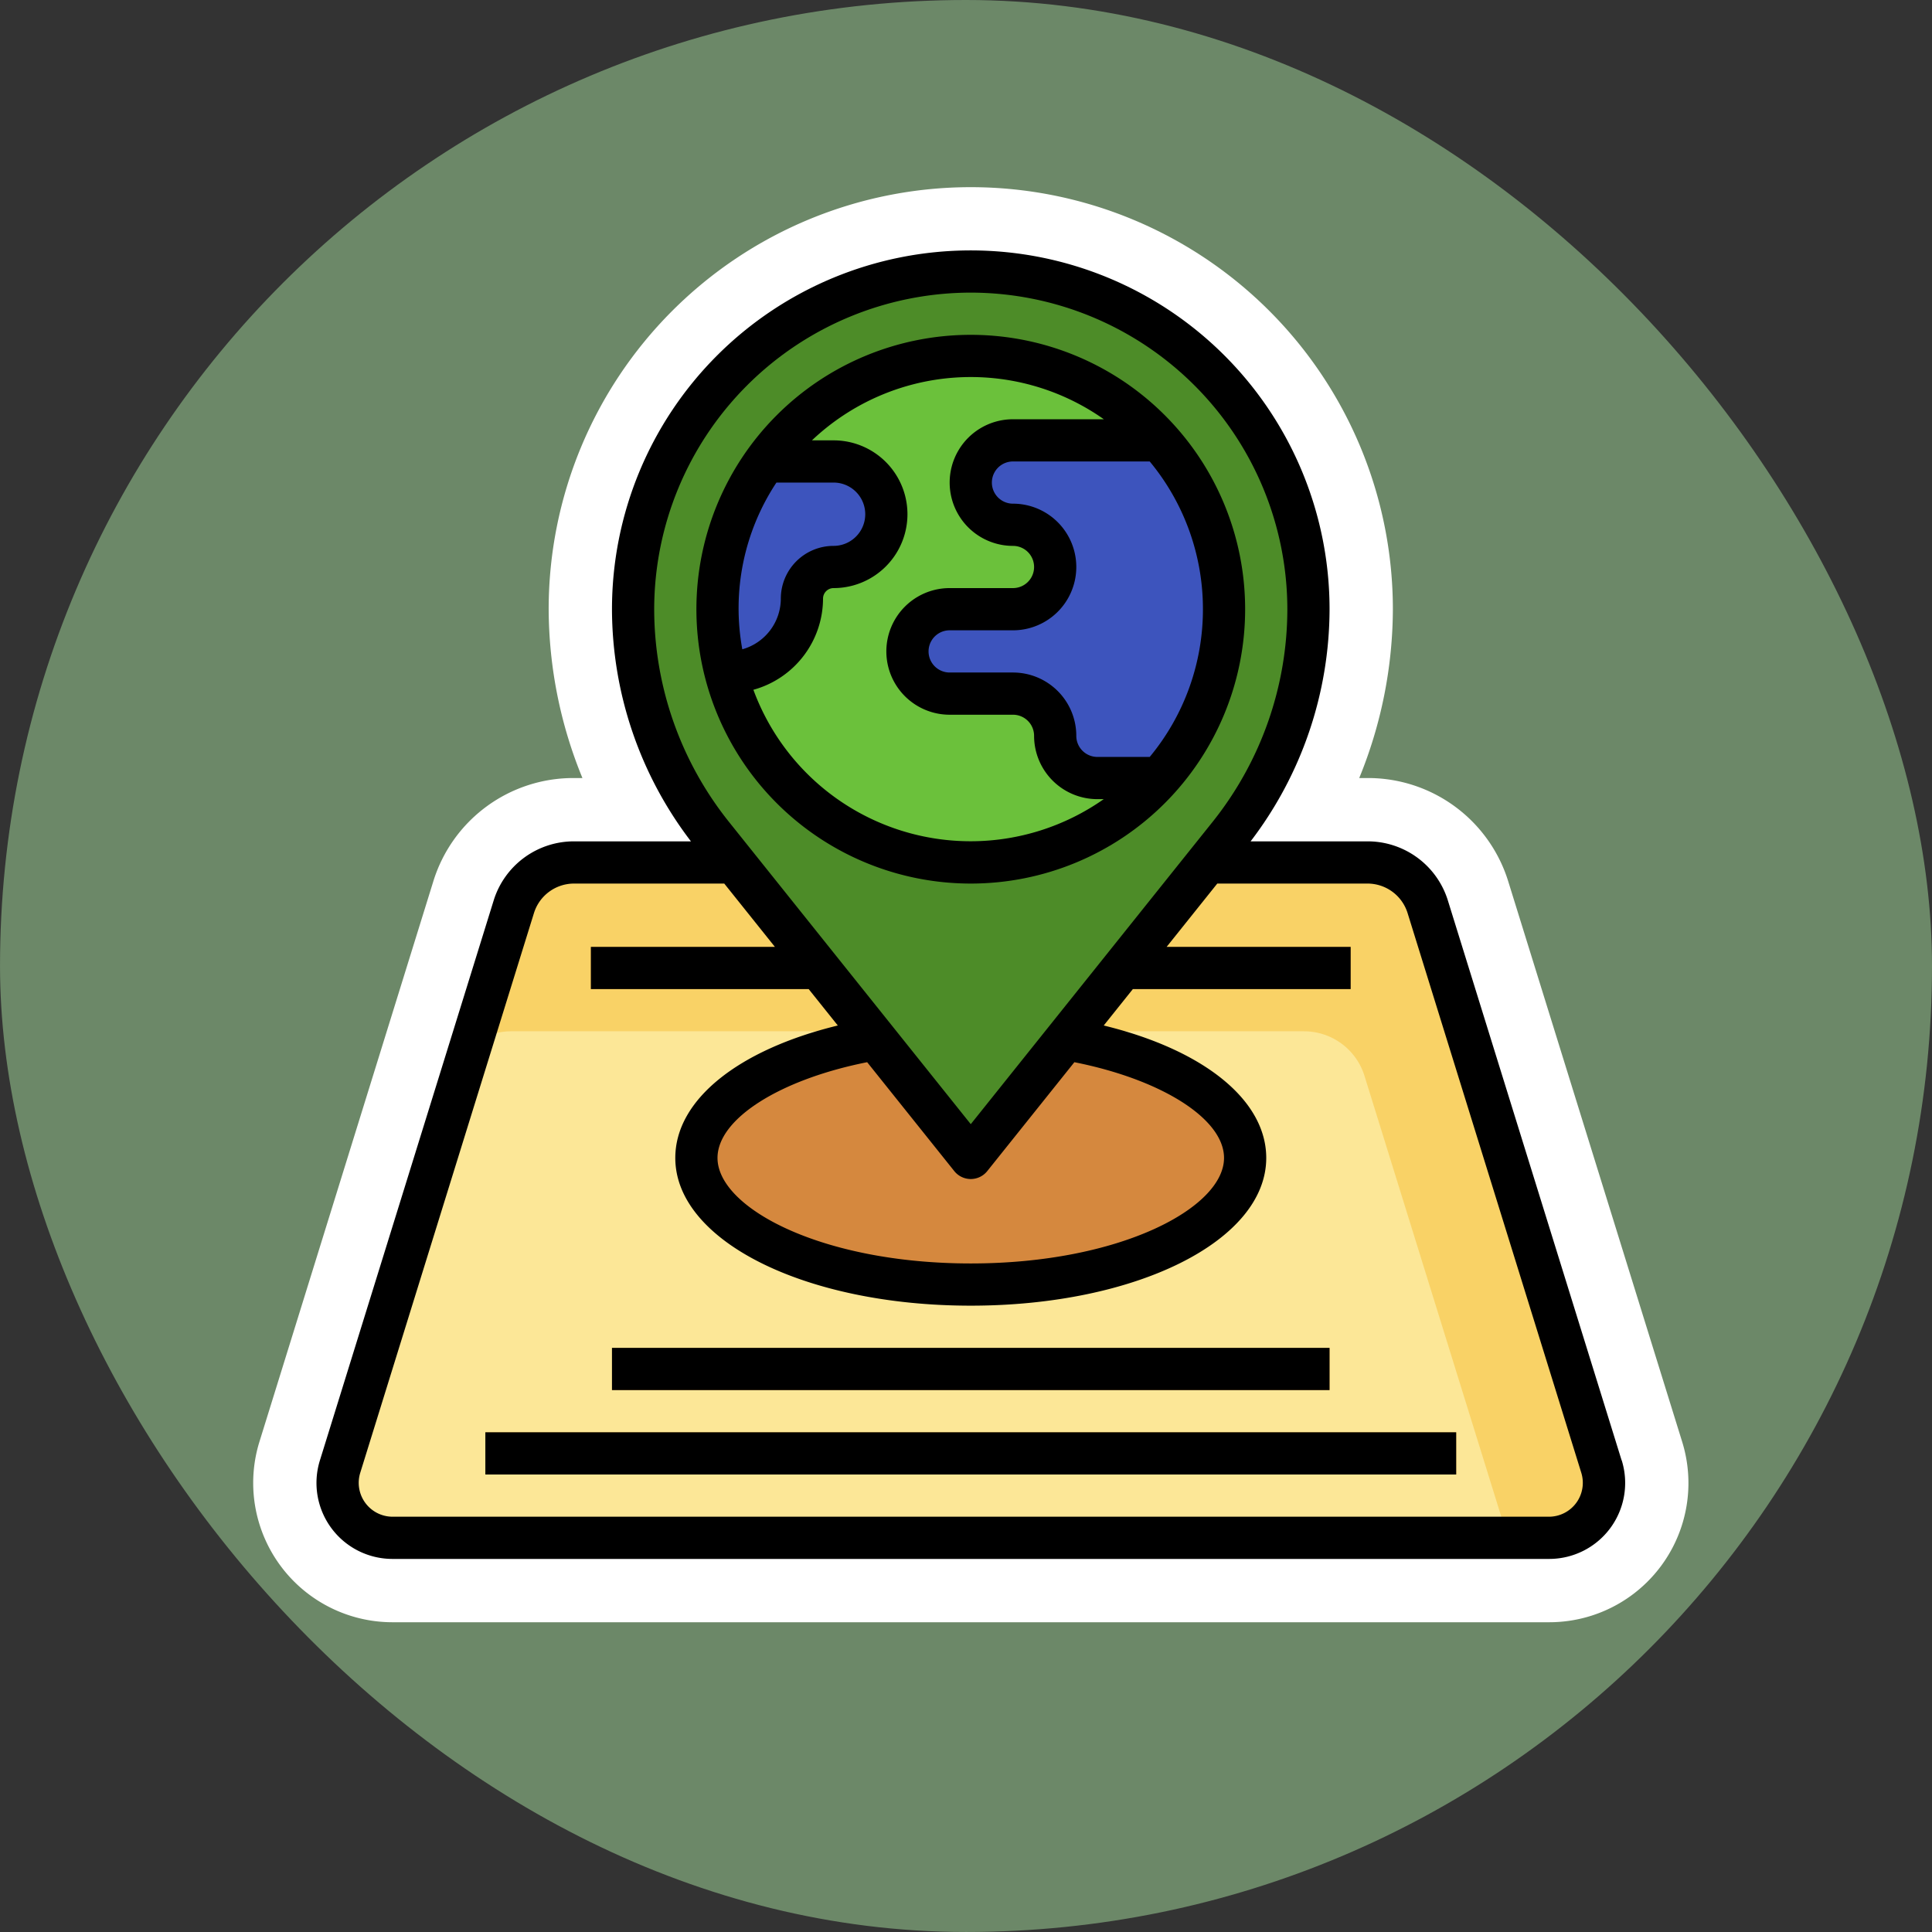 <svg xmlns="http://www.w3.org/2000/svg" width="91.542" height="91.541" viewBox="0 0 91.542 91.541">
  <rect x="0" y="0" width="91.542" height="91.541" fill="#333333" stroke="none"/>
  <g id="Grupo_1100286" data-name="Grupo 1100286" transform="translate(-646 5639.324)">
    <g id="Grupo_1098742" data-name="Grupo 1098742" transform="translate(646 -5639.324)">
      <rect id="Rectángulo_400898" data-name="Rectángulo 400898" width="91.541" height="91.541" rx="45.771" transform="translate(0.001 0)" fill="#769671" opacity="0.859"/>
      <rect id="Rectángulo_400907" data-name="Rectángulo 400907" width="91.541" height="91.541" rx="45.771" transform="translate(0 0)" fill="none"/>
    </g>
    <g id="ubicacion" transform="translate(659.997 -5628.459)">
      <path id="Trazado_875692" data-name="Trazado 875692" d="M43.2,30h7.59a3,3,0,0,1,2.865,2.111l8.228,26.512A2.605,2.605,0,0,1,59.4,62H4.605a2.6,2.6,0,0,1-2.488-3.372l8.228-26.512A3,3,0,0,1,13.21,30H20.8" fill="#f9d266"/>
      <path id="Trazado_875692_-_Contorno" data-name="Trazado 875692 - Contorno" d="M4.594,65A5.6,5.6,0,0,1-1,59.4v-.456l.253-1.207L7.48,31.227A5.969,5.969,0,0,1,13.208,27H20.8v6H13.21L4.982,59.517,59.4,59,50.79,33H43.2V27h7.59a5.972,5.972,0,0,1,5.73,4.222l8.364,26.951L65,59.408A5.6,5.6,0,0,1,59.4,65H4.594Z" fill="#fff"/>
      <path id="Trazado_875693" data-name="Trazado 875693" d="M50.655,40.111A3,3,0,0,0,47.79,38H10.21a2.987,2.987,0,0,0-1.909.7L2.117,58.623A2.6,2.6,0,0,0,4.6,62H57.448Z" fill="#fce797"/>
      <path id="Trazado_875693_-_Contorno" data-name="Trazado 875693 - Contorno" d="M10.21,35H47.79a5.972,5.972,0,0,1,5.73,4.222L61.52,65H4.6A5.6,5.6,0,0,1-1,59.4v-.456l.253-1.212L5.7,36.97l.674-.567A6,6,0,0,1,10.2,35ZM53.388,59.04,47.79,41H10.728L4.982,59.512Z" fill="#fff"/>
      <g id="Grupo_1100284" data-name="Grupo 1100284">
        <path id="Trazado_875694" data-name="Trazado 875694" d="M14,34H26.8v2H14Z" fill="#f0ae42"/>
        <path id="Trazado_875694_-_Contorno" data-name="Trazado 875694 - Contorno" d="M11,31H29.8v8H11Z" fill="#fff"/>
        <path id="Trazado_875695" data-name="Trazado 875695" d="M37.2,34H50v2H37.2Z" fill="#f0ae42"/>
        <path id="Trazado_875695_-_Contorno" data-name="Trazado 875695 - Contorno" d="M34.2,31H53v8H34.2Z" fill="#fff"/>
        <path id="Trazado_875696" data-name="Trazado 875696" d="M9,57H55v2H9Z" fill="#f0ae42"/>
        <path id="Trazado_875696_-_Contorno" data-name="Trazado 875696 - Contorno" d="M6,54H58v8H6Z" fill="#fff"/>
        <path id="Trazado_875697" data-name="Trazado 875697" d="M15,53H49v2H15Z" fill="#f0ae42"/>
        <path id="Trazado_875697_-_Contorno" data-name="Trazado 875697 - Contorno" d="M12,50H52v8H12Z" fill="#fff"/>
      </g>
      <path id="Trazado_875698" data-name="Trazado 875698" d="M32,44,44.252,28.685A17.106,17.106,0,0,0,48,18a16,16,0,0,0-32,0,17.106,17.106,0,0,0,3.748,10.685Z" fill="#4d8c28"/>
      <path id="Trazado_875698_-_Contorno" data-name="Trazado 875698 - Contorno" d="M32,48.8,17.405,30.559A20.178,20.178,0,0,1,13,18a19,19,0,0,1,38,0,20.179,20.179,0,0,1-4.405,12.559ZM32,5A13,13,0,0,0,19,18a14.156,14.156,0,0,0,3.09,8.811L32,39.2l9.909-12.387A14.157,14.157,0,0,0,45,18,13.015,13.015,0,0,0,32,5Z" fill="#fff"/>
      <path id="Trazado_875699" data-name="Trazado 875699" d="M36.5,38.37c4.96.845,8.5,3.047,8.5,5.63,0,3.314-5.82,6-13,6s-13-2.686-13-6c0-2.583,3.536-4.785,8.5-5.63L32,44Z" fill="#d5883e"/>
      <path id="Trazado_875699_-_Contorno" data-name="Trazado 875699 - Contorno" d="M35.261,35.116l1.743.3C43.787,36.568,48,39.859,48,44c0,5.215-6.729,9-16,9s-16-3.785-16-9c0-4.142,4.214-7.433,11-8.587l1.743-.3L32,39.2ZM30.523,46.957l-4.21-5.267c-2.958.78-4.215,1.957-4.317,2.342C22.216,44.8,25.332,46.653,30.523,46.957Zm2.954,0c5.191-.305,8.307-2.159,8.526-2.99-.1-.329-1.361-1.5-4.317-2.277Z" fill="#fff"/>
      <circle id="Elipse_11527" data-name="Elipse 11527" cx="12" cy="12" r="12" transform="translate(20 6)" fill="#6bc13b"/>
      <path id="Elipse_11527_-_Contorno" data-name="Elipse 11527 - Contorno" d="M12-3A15,15,0,1,1-3,12,15.017,15.017,0,0,1,12-3Zm0,24a9,9,0,1,0-9-9A9.01,9.01,0,0,0,12,21Z" transform="translate(20 6)" fill="#fff"/>
      <path id="Trazado_875700" data-name="Trazado 875700" d="M20.378,21a12.03,12.03,0,0,1,1.874-10H25.5a2.5,2.5,0,0,1,0,5A1.5,1.5,0,0,0,24,17.5,3.5,3.5,0,0,1,20.5,21Z" fill="#3d54bd"/>
      <path id="Trazado_875700_-_Contorno" data-name="Trazado 875700 - Contorno" d="M20.5,24H18.051l-.579-2.254A15,15,0,0,1,19.814,9.252L20.711,8H25.5a5.5,5.5,0,0,1,1.363,10.829A6.511,6.511,0,0,1,20.5,24Z" fill="#fff"/>
      <path id="Trazado_875701" data-name="Trazado 875701" d="M40.943,26H38a2,2,0,0,1-2-2,2,2,0,0,0-2-2H31a2,2,0,0,1,0-4h3a2,2,0,0,0,0-4,2,2,0,0,1,0-4h6.944a12,12,0,0,1,0,16Z" fill="#3d54bd"/>
      <path id="Trazado_875701_-_Contorno" data-name="Trazado 875701 - Contorno" d="M42.286,29H38a5.009,5.009,0,0,1-4.9-4H31a5,5,0,0,1-.931-9.913A5,5,0,0,1,34,7h8.286l.894,1a14.986,14.986,0,0,1,0,20ZM38.9,23h.585a8.994,8.994,0,0,0,0-10H38a4.993,4.993,0,0,1-1,7A5.009,5.009,0,0,1,38.9,23Z" fill="#fff"/>
      <path id="Trazado_875702" data-name="Trazado 875702" d="M62.838,58.327,54.61,31.814A3.981,3.981,0,0,0,50.79,29H45.259A18.16,18.16,0,0,0,49,18a17,17,0,1,0-34,0,18.16,18.16,0,0,0,3.741,11H13.21a3.981,3.981,0,0,0-3.82,2.814L1.162,58.327A3.6,3.6,0,0,0,4.605,63H59.4a3.6,3.6,0,0,0,3.443-4.673ZM32,3A15.017,15.017,0,0,1,47,18a16.163,16.163,0,0,1-3.529,10.061L32,42.4,20.529,28.061A16.163,16.163,0,0,1,17,18,15.017,15.017,0,0,1,32,3Zm-.781,41.624a1,1,0,0,0,1.562,0l4.128-5.16C41.05,40.287,44,42.151,44,44c0,2.365-4.928,5-12,5s-12-2.635-12-5c0-1.849,2.95-3.713,7.091-4.536ZM59.4,61H4.605a1.606,1.606,0,0,1-1.533-2.081L11.3,32.407A1.99,1.99,0,0,1,13.21,31h7.11l2.4,3H14v2H24.32l1.38,1.725C20.974,38.877,18,41.252,18,44c0,3.925,6.149,7,14,7s14-3.075,14-7c0-2.748-2.974-5.123-7.7-6.275L39.68,36H50V34H41.28l2.4-3h7.11a1.99,1.99,0,0,1,1.91,1.407l8.228,26.512A1.606,1.606,0,0,1,59.4,61Z"/>
      <path id="Trazado_875702_-_Contorno" data-name="Trazado 875702 - Contorno" d="M59.407,66H4.6V64h0l0,2a6.6,6.6,0,0,1-6.3-8.567L6.525,30.925A6.942,6.942,0,0,1,13.2,26h.4A21.235,21.235,0,0,1,12,18.007,20,20,0,1,1,52,18a21.256,21.256,0,0,1-1.594,8h.384a6.954,6.954,0,0,1,6.688,4.935l8.225,26.5A6.594,6.594,0,0,1,59.407,66ZM6.5,58h51L51.6,39H46.959A7.309,7.309,0,0,1,49,44c0,5.794-7.15,10-17,10S15,49.794,15,44a7.309,7.309,0,0,1,2.041-5H12.4ZM23.03,44.432c.531,0,2.262.841,5.227,1.291l-2.3-2.88A6.641,6.641,0,0,0,22.9,44.464.219.219,0,0,1,23.03,44.432Zm15.024-1.6-2.3,2.872c3.125-.517,4.876-1.586,5.29-2.1C40.761,43.874,39.779,43.347,38.054,42.836ZM32,6A12.036,12.036,0,0,0,20,18a13.209,13.209,0,0,0,2.874,8.187L32,37.6l9.128-11.411A13.211,13.211,0,0,0,44,18,12.035,12.035,0,0,0,32,6Z" fill="#fff"/>
      <path id="Trazado_875703" data-name="Trazado 875703" d="M32,31A13,13,0,1,0,19,18,13,13,0,0,0,32,31ZM43,18a10.949,10.949,0,0,1-2.521,7H38a1,1,0,0,1-1-1,3,3,0,0,0-3-3H31a1,1,0,0,1,0-2h3a3,3,0,0,0,0-6,1,1,0,0,1,0-2h6.479A10.949,10.949,0,0,1,43,18ZM38.305,9H34a3,3,0,0,0,0,6,1,1,0,0,1,0,2H31a3,3,0,0,0,0,6h3a1,1,0,0,1,1,1,3,3,0,0,0,3,3h.3a10.968,10.968,0,0,1-16.6-5.182A4.494,4.494,0,0,0,25,17.5a.5.5,0,0,1,.5-.5,3.5,3.5,0,1,0,0-7H24.474A10.939,10.939,0,0,1,38.305,9ZM22.792,12H25.5a1.5,1.5,0,0,1,0,3A2.5,2.5,0,0,0,23,17.5a2.5,2.5,0,0,1-1.825,2.4A10.8,10.8,0,0,1,22.792,12Z"/>
      <path id="Trazado_875703_-_Contorno" data-name="Trazado 875703 - Contorno" d="M32,34h0A16,16,0,1,1,46.408,11.044L47.763,12h-.93a16,16,0,0,1,0,12h.651l-.954.7A16.022,16.022,0,0,1,32,34Zm6.468-14a6.026,6.026,0,0,1,.851,1.226,8,8,0,0,0,.609-4.3A5.982,5.982,0,0,1,38.468,20Z" fill="#fff"/>
      <path id="Trazado_875704" data-name="Trazado 875704" d="M9,57H55v2H9Z"/>
      <path id="Trazado_875704_-_Contorno" data-name="Trazado 875704 - Contorno" d="M6,54H58v8H6Z" fill="#fff"/>
      <path id="Trazado_875705" data-name="Trazado 875705" d="M15,53H49v2H15Z"/>
      <path id="Trazado_875705_-_Contorno" data-name="Trazado 875705 - Contorno" d="M12,50H52v8H12Z" fill="#fff"/>
    </g>
    <g id="ubicacion-2" data-name="ubicacion" transform="translate(659.997 -5628.459)">
      <path id="Trazado_875692-2" data-name="Trazado 875692" d="M43.2,30h7.59a3,3,0,0,1,2.865,2.111l8.228,26.512A2.605,2.605,0,0,1,59.4,62H4.605a2.6,2.6,0,0,1-2.488-3.372l8.228-26.512A3,3,0,0,1,13.21,30H20.8" fill="#f9d266"/>
      <path id="Trazado_875693-2" data-name="Trazado 875693" d="M50.655,40.111A3,3,0,0,0,47.79,38H10.21a2.987,2.987,0,0,0-1.909.7L2.117,58.623A2.6,2.6,0,0,0,4.6,62H57.448Z" fill="#fce797"/>
      <g id="Grupo_1100284-2" data-name="Grupo 1100284">
        <path id="Trazado_875694-2" data-name="Trazado 875694" d="M14,34H26.8v2H14Z" fill="#f0ae42"/>
        <path id="Trazado_875695-2" data-name="Trazado 875695" d="M37.2,34H50v2H37.2Z" fill="#f0ae42"/>
        <path id="Trazado_875696-2" data-name="Trazado 875696" d="M9,57H55v2H9Z" fill="#f0ae42"/>
        <path id="Trazado_875697-2" data-name="Trazado 875697" d="M15,53H49v2H15Z" fill="#f0ae42"/>
      </g>
      <path id="Trazado_875698-2" data-name="Trazado 875698" d="M32,44,44.252,28.685A17.106,17.106,0,0,0,48,18a16,16,0,0,0-32,0,17.106,17.106,0,0,0,3.748,10.685Z" fill="#4d8c28"/>
      <path id="Trazado_875699-2" data-name="Trazado 875699" d="M36.5,38.37c4.96.845,8.5,3.047,8.5,5.63,0,3.314-5.82,6-13,6s-13-2.686-13-6c0-2.583,3.536-4.785,8.5-5.63L32,44Z" fill="#d5883e"/>
      <circle id="Elipse_11527-2" data-name="Elipse 11527" cx="12" cy="12" r="12" transform="translate(20 6)" fill="#6bc13b"/>
      <path id="Trazado_875700-2" data-name="Trazado 875700" d="M20.378,21a12.03,12.03,0,0,1,1.874-10H25.5a2.5,2.5,0,0,1,0,5A1.5,1.5,0,0,0,24,17.5,3.5,3.5,0,0,1,20.5,21Z" fill="#3d54bd"/>
      <path id="Trazado_875701-2" data-name="Trazado 875701" d="M40.943,26H38a2,2,0,0,1-2-2,2,2,0,0,0-2-2H31a2,2,0,0,1,0-4h3a2,2,0,0,0,0-4,2,2,0,0,1,0-4h6.944a12,12,0,0,1,0,16Z" fill="#3d54bd"/>
      <path id="Trazado_875702-2" data-name="Trazado 875702" d="M62.838,58.327,54.61,31.814A3.981,3.981,0,0,0,50.79,29H45.259A18.16,18.16,0,0,0,49,18a17,17,0,1,0-34,0,18.16,18.16,0,0,0,3.741,11H13.21a3.981,3.981,0,0,0-3.82,2.814L1.162,58.327A3.6,3.6,0,0,0,4.605,63H59.4a3.6,3.6,0,0,0,3.443-4.673ZM32,3A15.017,15.017,0,0,1,47,18a16.163,16.163,0,0,1-3.529,10.061L32,42.4,20.529,28.061A16.163,16.163,0,0,1,17,18,15.017,15.017,0,0,1,32,3Zm-.781,41.624a1,1,0,0,0,1.562,0l4.128-5.16C41.05,40.287,44,42.151,44,44c0,2.365-4.928,5-12,5s-12-2.635-12-5c0-1.849,2.95-3.713,7.091-4.536ZM59.4,61H4.605a1.606,1.606,0,0,1-1.533-2.081L11.3,32.407A1.99,1.99,0,0,1,13.21,31h7.11l2.4,3H14v2H24.32l1.38,1.725C20.974,38.877,18,41.252,18,44c0,3.925,6.149,7,14,7s14-3.075,14-7c0-2.748-2.974-5.123-7.7-6.275L39.68,36H50V34H41.28l2.4-3h7.11a1.99,1.99,0,0,1,1.91,1.407l8.228,26.512A1.606,1.606,0,0,1,59.4,61Z"/>
      <path id="Trazado_875703-2" data-name="Trazado 875703" d="M32,31A13,13,0,1,0,19,18,13,13,0,0,0,32,31ZM43,18a10.949,10.949,0,0,1-2.521,7H38a1,1,0,0,1-1-1,3,3,0,0,0-3-3H31a1,1,0,0,1,0-2h3a3,3,0,0,0,0-6,1,1,0,0,1,0-2h6.479A10.949,10.949,0,0,1,43,18ZM38.305,9H34a3,3,0,0,0,0,6,1,1,0,0,1,0,2H31a3,3,0,0,0,0,6h3a1,1,0,0,1,1,1,3,3,0,0,0,3,3h.3a10.968,10.968,0,0,1-16.6-5.182A4.494,4.494,0,0,0,25,17.5a.5.5,0,0,1,.5-.5,3.5,3.5,0,1,0,0-7H24.474A10.939,10.939,0,0,1,38.305,9ZM22.792,12H25.5a1.5,1.5,0,0,1,0,3A2.5,2.5,0,0,0,23,17.5a2.5,2.5,0,0,1-1.825,2.4A10.8,10.8,0,0,1,22.792,12Z"/>
      <path id="Trazado_875704-2" data-name="Trazado 875704" d="M9,57H55v2H9Z"/>
      <path id="Trazado_875705-2" data-name="Trazado 875705" d="M15,53H49v2H15Z"/>
    </g>
  </g>
</svg>
